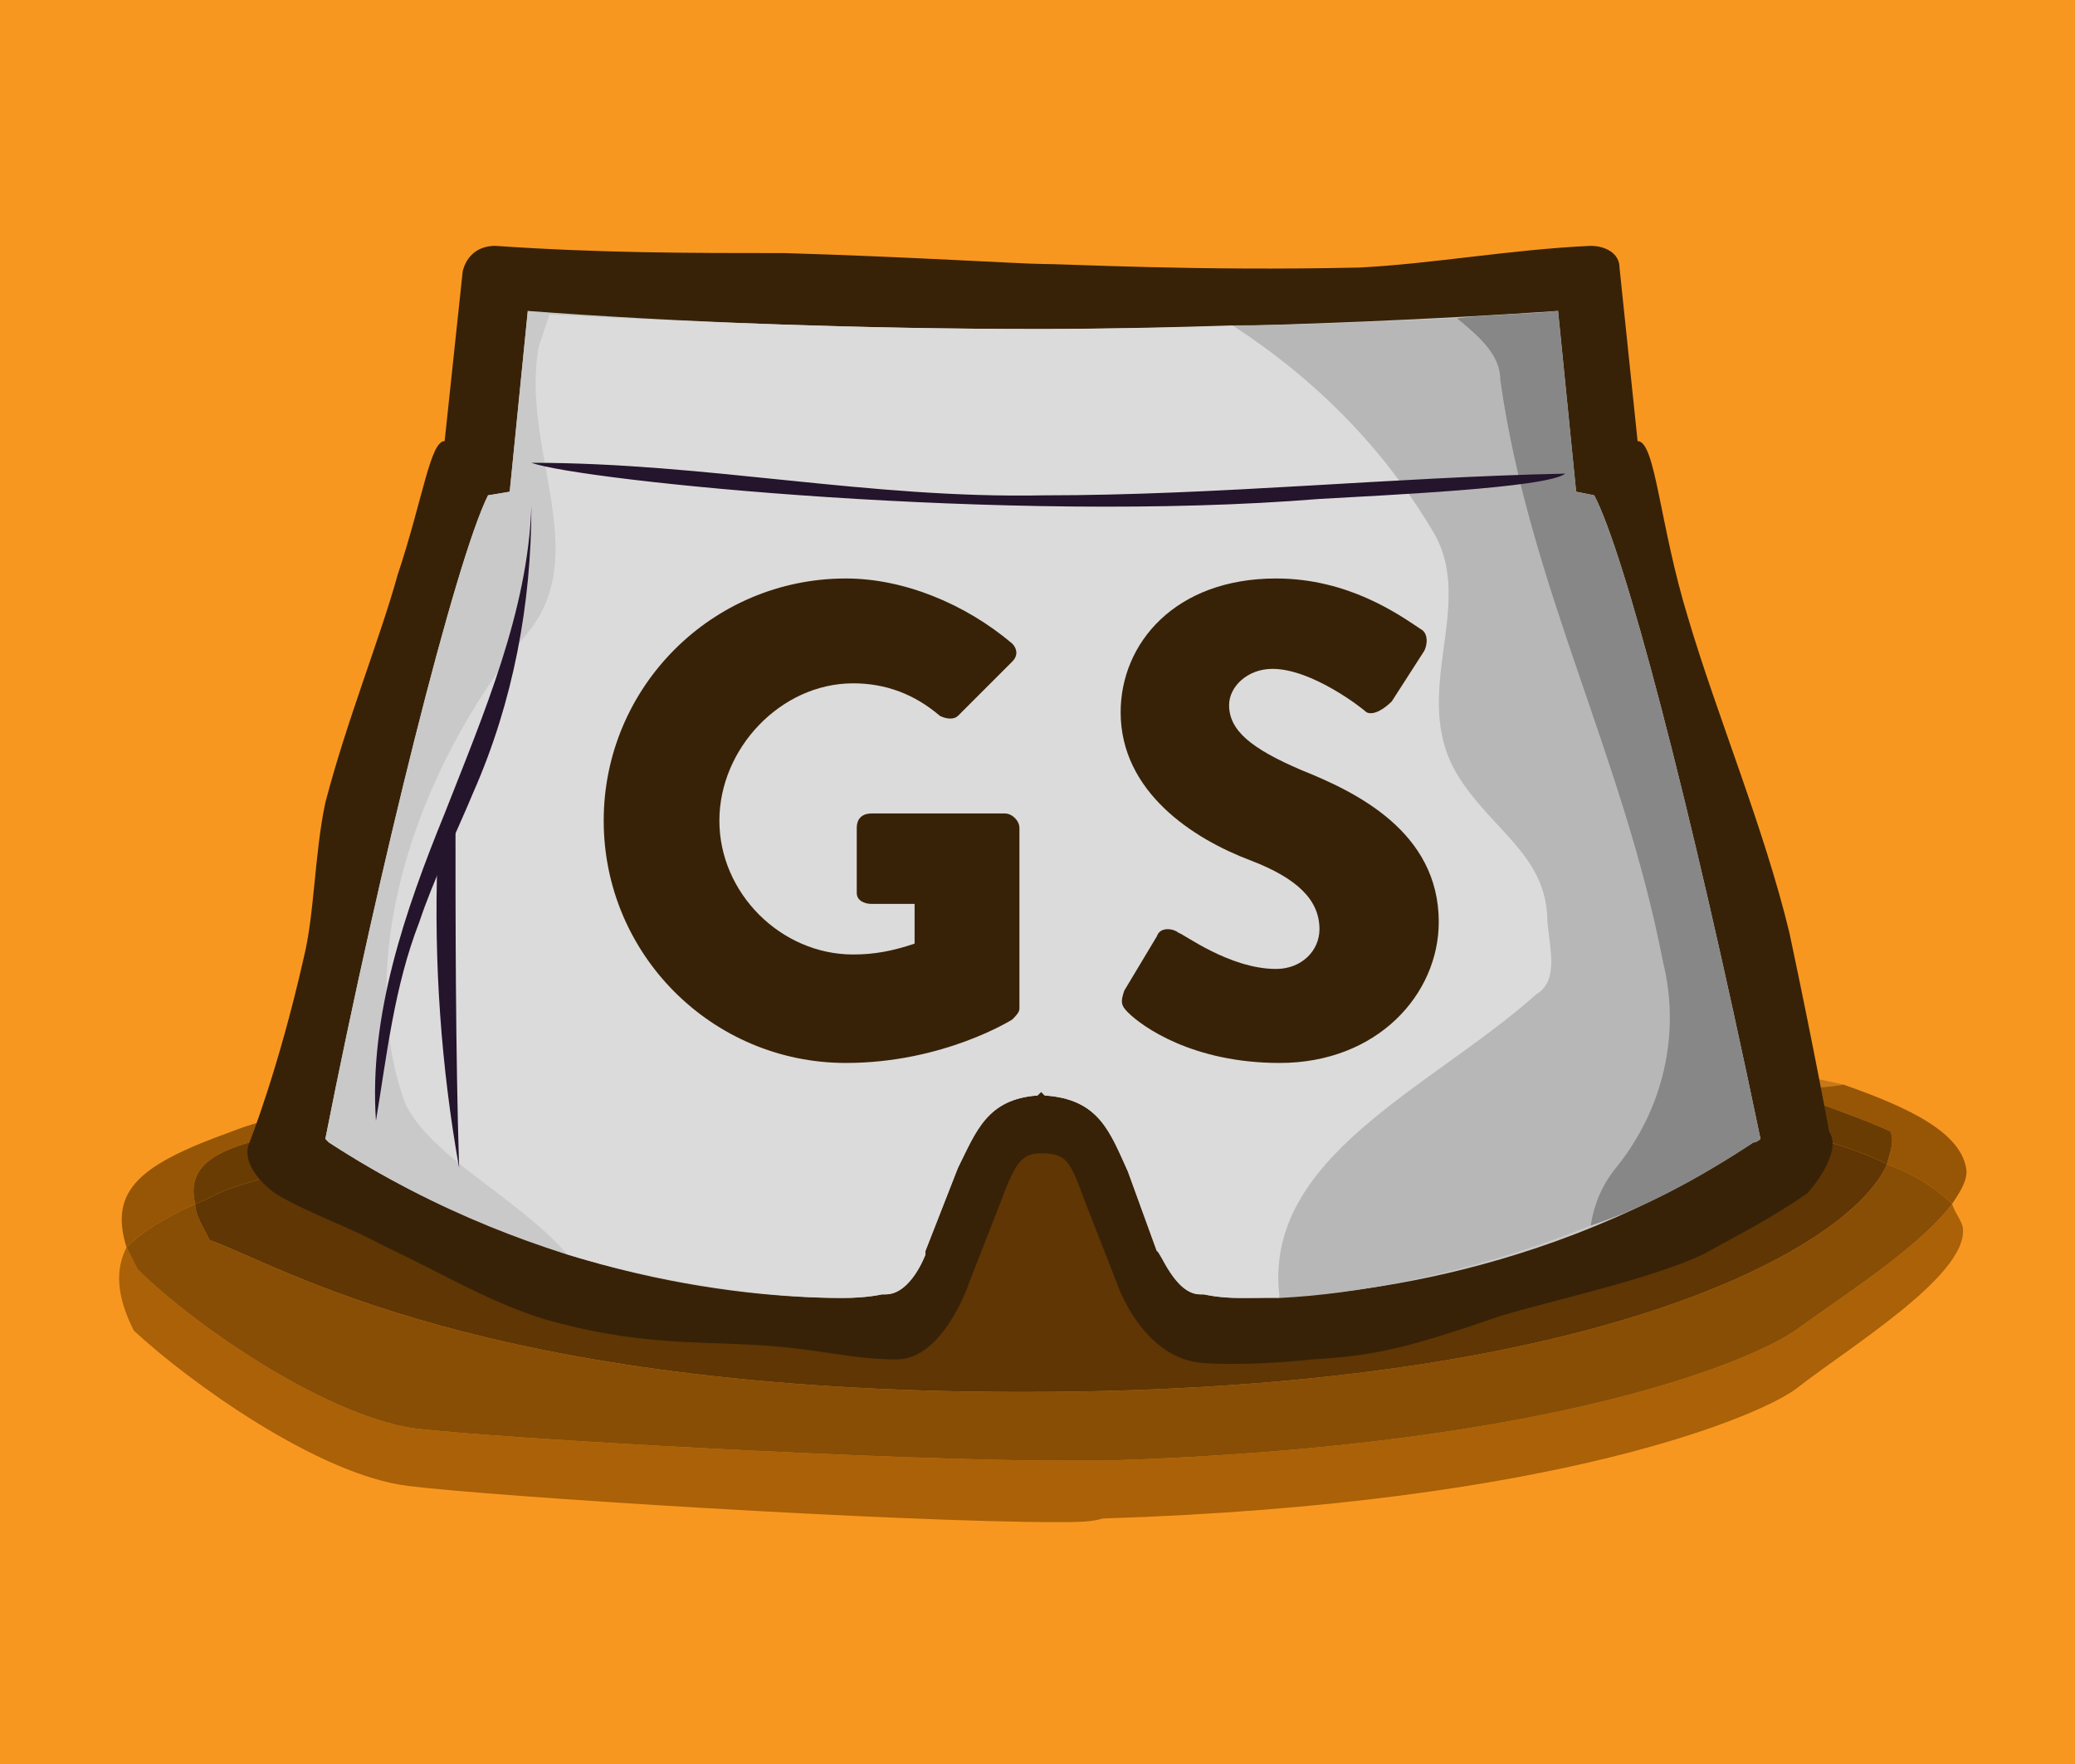 <svg xmlns="http://www.w3.org/2000/svg" width="574" height="488" viewBox="0 0 574 488" version="1"><title>gym-000</title><desc>Created with Sketch.</desc><g stroke="none" stroke-width="1" fill="none" fill-rule="evenodd"><rect fill="#F89720" x="0" y="0" width="574" height="488"/><path d="M540 333C531 345 509 359 498 367 488 375 433 400 306 404 303 404 298 404 293 404 249 404 138 398 114 395 89 391 53 366 38 351 37 349 36 347 35 345 32 351 32 358 37 368 52 382 88 408 113 411 137 414 249 421 292 421 298 421 302 421 305 420 432 416 488 391 497 384 511 373 544 353 543 340 543 338 541 336 540 333" fill="#AA6107"/><path d="M464 291C474 294 483 298 492 301 498 301 504 301 510 300 501 298 492 296 485 295 479 294 472 292 464 291M344 282C310 282 279 283 240 285 231 285 222 286 214 288 245 288 277 288 308 288L309 288C327 288 345 287 363 285 367 284 371 283 375 282 364 282 354 282 344 282" fill="#C6791A"/><path d="M103 304C102 304 100 305 98 305 87 307 74 309 64 313 39 322 30 329 35 345 39 341 45 337 54 333 49 313 85 316 99 307 100 306 102 305 103 304M510 300C504 301 498 301 492 301 505 306 517 310 523 313 524 316 523 318 522 322 530 325 536 329 540 333 542 330 544 327 544 324 543 313 527 306 510 300" fill="#975606"/><path d="M522 322C512 345 442 385 283 385 133 385 78 350 58 343 56 339 54 336 54 333 45 337 39 341 35 345 36 347 37 349 38 351 53 366 89 391 114 395 138 398 249 404 293 404 298 404 303 404 306 404 433 400 488 375 498 367 509 359 531 345 540 333 536 329 530 325 522 322" fill="#884E06"/><path d="M190 288C165 288 139 288 117 297 113 299 109 301 105 303 108 303 110 303 112 303 140 299 168 294 196 290 202 289 208 288 214 288 206 288 198 288 190 288L190 288M406 277C405 277 404 277 403 278 393 279 384 281 375 282 383 283 392 283 401 283 417 283 443 287 464 291 441 284 418 277 406 277" fill="#AD6916"/><path d="M112 303C110 303 108 303 105 303 104 303 104 304 103 304 106 304 109 303 112 303" fill="#844B06"/><path d="M375 282C371 283 367 284 363 285 345 287 327 288 309 288L308 288C277 288 245 288 214 288 208 288 202 289 196 290 168 294 140 299 112 303 116 303 119 303 122 303 193 301 264 299 335 299 338 299 341 299 345 299 356 299 368 299 380 299 386 299 392 299 398 299 399 299 399 299 400 299 400 299 401 299 401 299 414 300 428 300 441 300 452 301 463 301 475 301 480 301 486 301 492 301 483 298 474 294 464 291 443 287 417 283 401 283 392 283 383 283 375 282" fill="#8A5412"/><path d="M401 299C423 300 463 308 484 311 495 313 510 316 522 322 523 318 524 316 523 313 517 310 505 306 492 301 486 301 480 301 475 301 463 301 452 301 441 300 428 300 414 300 401 299M380 299C386 299 392 299 398 299 392 299 386 299 380 299M335 299C264 299 193 301 122 303 119 303 116 303 112 303 109 303 106 304 103 304 102 305 100 306 99 307 85 316 49 313 54 333 57 332 60 330 63 329 74 325 86 323 98 321 130 316 162 312 195 307 209 304 224 302 239 301 278 300 310 299 343 299L345 299C341 299 338 299 335 299" fill="#693C04"/><path d="M398 299C399 299 400 299 401 299 401 299 400 299 400 299 399 299 399 299 398 299M345 299C356 299 368 299 380 299 368 299 356 299 345 299" fill="#7C4C10"/><path d="M343 299C310 299 278 300 239 301 224 302 209 304 195 307 162 312 130 316 98 321 86 323 74 325 63 329 60 330 57 332 54 333 54 336 56 339 58 343 78 350 133 385 283 385 442 385 512 345 522 322 510 316 495 313 484 311 463 308 423 300 401 299 400 299 399 299 398 299 392 299 386 299 380 299 368 299 356 299 345 299L343 299" fill="#5F3604"/><path d="M506 313C506 313 502 291 495 258 488 229 475 198 467 171 459 145 458 122 453 122L448 74C448 70 444 68 440 68 418 69 396 73 376 74 331 75 295 73 288 73 283 73 251 71 217 70 191 70 166 70 137 68 132 68 129 71 128 75L123 122C119 122 117 138 110 159 105 177 96 199 90 222 87 236 87 253 84 265 77 296 69 316 69 316 66 323 76 330 76 330 84 335 98 340 105 344 124 353 135 360 151 365 176 372 192 371 209 372 227 373 235 376 248 376 261 376 268 355 268 355L277 332C281 321 283 319 288 319 295 319 296 321 300 332L309 355C309 355 316 376 333 377 333 377 344 378 363 376 380 375 389 373 415 364 428 360 456 354 471 347 480 342 490 337 500 330 500 330 510 319 506 313" fill="#382207"/><path d="M343 359C337 359 333 358 333 358L332 358 332 358C325 358 321 346 320 346L320 346 320 346 312 324C307 313 304 304 289 303L288 302 287 303C273 304 270 313 265 323L256 346 256 347C256 347 252 358 245 358L244 358 244 358C244 358 240 359 233 359 210 359 151 355 91 316 91 316 90 315 90 315 105 239 126 155 135 137L141 136 146 86C186 89 236 91 287 91L288 91C291 91 358 91 431 86L436 136 441 137C449 152 467 219 487 315 487 315 486 316 485 316 426 355 366 359 343 359L343 359" fill="#C9C9C9"/><path d="M112 305C98 266 114 214 146 175 164 153 144 124 149 96 150 93 151 90 152 87 150 87 148 87 146 86L141 136 135 137C126 155 105 239 90 315 90 315 91 316 91 316 114 331 136 340 157 347 143 331 119 320 112 305" fill="#C9C9C9"/><path d="M428 253C427 236 412 229 403 214 390 192 408 168 397 148 383 124 364 105 341 90 311 91 290 91 288 91L287 91C238 91 191 89 152 87 151 90 150 93 149 96 144 124 164 153 146 175 114 214 98 266 112 305 119 320 143 331 157 347 190 357 219 359 233 359 240 359 244 358 244 358L244 358 245 358C252 358 256 347 256 347L256 346 265 323C270 313 273 304 287 303L288 302 289 303C304 304 307 313 312 324L320 346 320 346 320 346C321 346 325 358 332 358L332 358 333 358C333 358 337 359 343 359L343 359C346 359 350 359 354 359 349 320 396 301 425 275 432 271 428 260 428 253" fill="#DCDBDB"/><path d="M460 266C449 209 423 162 415 105 415 98 409 93 403 88 380 89 359 90 341 90 364 105 383 124 397 148 408 168 390 192 403 214 412 229 427 236 428 253 428 260 432 271 425 275 396 301 349 320 354 359 374 358 405 353 440 339 441 333 443 328 447 323 460 307 465 286 460 266" fill="#B7B7B7"/><path d="M487 315C467 219 449 152 441 137L436 136 431 86C421 87 412 87 403 88 409 93 415 98 415 105 423 162 449 209 460 266 465 286 460 307 447 323 443 328 441 333 440 339 455 334 470 326 485 316 486 316 487 315 487 315" fill="#878787"/><path d="M234 160C250 160 267 167 280 178 281 179 282 181 280 183L265 198C264 199 262 199 260 198 253 192 245 189 236 189 216 189 199 207 199 227 199 247 216 264 236 264 242 264 247 263 253 261L253 250 241 250C239 250 237 249 237 247L237 229C237 226 239 225 241 225L278 225C280 225 282 227 282 229L282 279C282 280 281 281 280 282 280 282 261 294 234 294 197 294 167 264 167 227 167 190 197 160 234 160" fill="#382207"/><path d="M311 274L320 259C321 256 325 257 326 258 327 258 340 268 353 268 360 268 365 263 365 257 365 249 359 243 346 238 330 232 310 219 310 197 310 178 325 160 353 160 373 160 387 170 393 174 395 175 395 178 394 180L385 194C383 196 380 198 378 197 377 196 363 185 352 185 345 185 340 190 340 195 340 202 346 207 360 213 375 219 398 230 398 255 398 275 381 294 354 294 330 294 316 284 312 280 310 278 310 277 311 274" fill="#382207"/><path d="M147 128C196 128 240 138 289 137 337 137 385 132 433 131 428 135 382 137 365 138 279 145 161 133 147 128" fill="#24142C"/><path d="M116 255C120 243 126 231 131 219 142 194 147 167 147 140 146 169 134 197 123 225 112 252 102 281 104 310 107 292 109 273 116 255" fill="#24142C"/><path d="M126 223C126 256 126 290 127 323 122 295 120 266 121 238" fill="#24142C"/></g></svg>